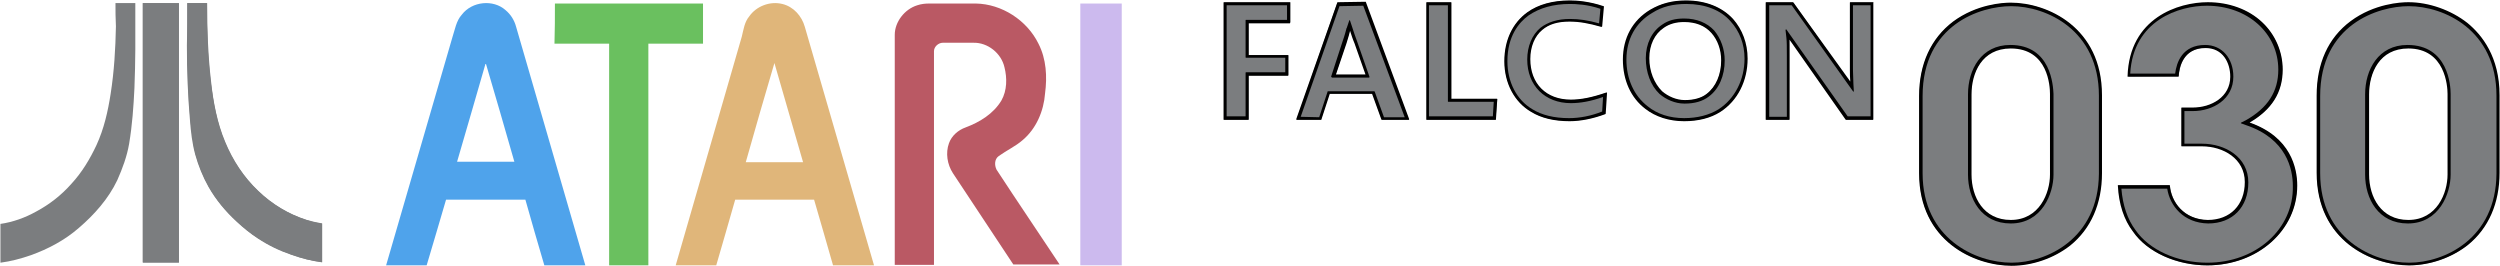 <?xml version="1.0" encoding="utf-8"?>
<!-- Generator: Adobe Illustrator 18.0.0, SVG Export Plug-In . SVG Version: 6.00 Build 0)  -->
<!DOCTYPE svg PUBLIC "-//W3C//DTD SVG 1.1//EN" "http://www.w3.org/Graphics/SVG/1.1/DTD/svg11.dtd">
<svg version="1.1" id="Ebene_2" xmlns="http://www.w3.org/2000/svg" xmlns:xlink="http://www.w3.org/1999/xlink" x="0px" y="0px"
	 viewBox="0 0 567.2 60.4" enable-background="new 0 0 567.2 60.4" xml:space="preserve">
<g>
	<g>
		<path fill="#7b7d7f" d="M283.3,5.2v7.3h9V17h-9v10.1h-5.5V0.6h15v4.5L283.3,5.2L283.3,5.2z"/>
	</g>
	<g>
		<path fill="#7b7d7f" d="M313.5,27.1l-2.1-5.9h-9.8l-1.9,5.9h-5.5l9.2-26.4l6.3-0.1l9.9,26.5L313.5,27.1L313.5,27.1z M307.4,9.7
			c-0.6-1.8-1.1-3.1-1.1-3.2c0,0.1-0.3,1.5-0.9,3.2l-2.4,7.3h7L307.4,9.7z"/>
	</g>
	<g>
		<path fill="#7b7d7f" d="M339.3,27.1h-15.6V0.6h5.5v21.9h10.5L339.3,27.1z"/>
	</g>
	<g>
		<path fill="#7b7d7f" d="M364.1,25.8c-3,1.2-5.8,1.6-8.1,1.6c-3,0-6.1-0.5-8.6-2.1c-3.7-2.2-6-6.4-6-11.4c0-5.3,2.2-8.9,5.1-11
			c2.6-1.9,5.9-2.7,9.6-2.7c2.1,0,4.9,0.3,7.6,1.3l-0.4,4.5c-3-0.9-5.1-1.2-7.2-1.2c-2.6,0-4.7,0.6-6.3,1.9
			c-1.8,1.5-2.8,3.8-2.8,6.7c0,5.3,3.4,9.3,9.3,9.3c2.1,0,4.6-0.4,8-1.6L364.1,25.8z"/>
	</g>
	<g>
		<path fill="#7b7d7f" d="M390.2,25.3c-2.3,1.5-5.1,2.1-8.1,2.1c-3.4,0-6.4-1-8.7-2.8c-3.2-2.5-5-6.3-5-11.1c0-5.2,2.5-9,6.1-11.2
			c2.3-1.5,4.9-2.1,8-2.1c4.4,0,8.1,1.4,10.5,4.1c2,2.2,3.3,5.3,3.3,8.9C396.4,18.5,394,22.9,390.2,25.3z M388.4,7.4
			c-1.5-1.6-3.6-2.5-6.3-2.5c-1.9,0-3.4,0.4-4.7,1.3c-2.1,1.4-3.4,3.9-3.4,7c0,3.1,1.1,5.9,2.9,7.6c1.3,1.2,3.3,2,5.2,2h0.2
			c2,0,3.7-0.5,5-1.5c2.1-1.6,3.3-4.4,3.3-7.7C390.7,11.4,389.9,9,388.4,7.4z"/>
	</g>
	<g>
		<path fill="#7b7d7f" d="M425,27.1h-6.1l-13-18.5c0.1,0.8,0.1,2.2,0.1,4v14.5h-5.2V0.6h6.1l13,18.4c0-0.8-0.1-1.9-0.1-3.2V0.6h5.2
			L425,27.1L425,27.1z"/>
	</g>
</g>
<g>
	<g>
		<path fill="#7b7d7f" d="M435.5,21.8c0-16.6,13.6-21.1,20.7-21.1c8.1,0,20.5,5.4,20.5,20.9v17.7c0,15.7-12.4,20.9-20.4,20.9
			c-8.1,0-20.8-5.3-20.8-20.9V21.8z M447.1,39.6c0,5.2,2.8,10.5,9.1,10.5c6.4,0,9.1-6,9.1-10.5V21.3c0-3.3-1.2-10.5-9.1-10.5
			c-6.4,0-9,5.5-9,10.5L447.1,39.6L447.1,39.6z"/>
	</g>
	<g>
		<path fill="#7b7d7f" d="M482.9,17.4c0.3-12.5,10.6-16.7,18.1-16.7c10.1,0,16.8,6.8,16.8,15.1c0,7-4.7,10.4-7.7,12
			c10.5,3.6,11,11.9,11,14.4c0,10.2-9.1,18-20.3,18c-6.3,0-13.2-2.5-16.8-7.7c-2.6-3.5-3.2-7.7-3.3-10.4h11.6
			c0.3,3.6,3.1,7.8,8.8,7.9c5.6,0,8.5-3.9,8.5-8.7c0-5.7-5.3-8.2-9.8-8.2H495v-8.6h2.6c4,0,8.6-2.2,8.6-7.1c0-3.5-2-6.6-5.7-6.6
			c-4.9,0-6,4-6.2,6.5L482.9,17.4L482.9,17.4z"/>
	</g>
	<g>
		<path fill="#7b7d7f" d="M525.7,21.8c0-16.6,13.6-21.1,20.7-21.1c8.1,0,20.5,5.4,20.5,20.9v17.7c0,15.7-12.4,20.9-20.4,20.9
			c-8.1,0-20.8-5.3-20.8-20.9V21.8z M537.3,39.6c0,5.2,2.8,10.5,9.1,10.5c6.4,0,9.1-6,9.1-10.5V21.3c0-3.3-1.2-10.5-9.1-10.5
			c-6.4,0-9,5.5-9,10.5L537.3,39.6L537.3,39.6z"/>
	</g>
</g>
<g>
	<path fill="#4FA3EB" d="M104.8,3.3c2.3-3,7.1-3.5,9.9-1c1.2,1,2,2.3,2.4,3.8c5.2,18,10.5,36.1,15.7,54.1c-3.1,0-6.2,0-9.3,0
		c-1.5-5-2.9-10-4.3-14.9c-6,0-12,0-18,0c-1.5,5-2.9,10-4.4,14.9c-3.1,0-6.2,0-9.2,0c5-17.2,10-34.4,15-51.6
		C103.2,6.8,103.5,4.7,104.8,3.3 M110.2,14.3c-2.2,7.5-4.3,15-6.5,22.4c4.3,0,8.7,0,13,0C114.6,29.3,112.4,21.8,110.2,14.3z"/>
	<path fill="#E0B67A" d="M170,3.7c1.6-2.3,4.7-3.5,7.5-2.8c2.5,0.6,4.4,2.7,5.1,5.2c5.2,18,10.5,36.1,15.7,54.1c-3.1,0-6.2,0-9.3,0
		c-1.4-5-2.9-10-4.3-14.9c-6,0-11.9,0-17.9,0c-1.4,5-2.9,10-4.3,14.9c-3.1,0-6.1,0-9.2,0c5-17.3,10-34.6,15-51.9
		C168.7,6.7,168.9,5,170,3.7 M169.2,36.8c4.3,0,8.7,0,13,0c-2.2-7.5-4.3-15-6.5-22.5C173.5,21.8,171.3,29.3,169.2,36.8z"/>
	<path fill="#6AC05F" d="M125.9,0.8c11.2,0,22.4,0,33.6,0c0,3,0,6,0,9.1c-4.1,0-8.2,0-12.4,0c0,16.8,0,33.5,0,50.3c-3,0-5.9,0-8.9,0
		c0-16.8,0-33.5,0-50.3c-4.1,0-8.2,0-12.4,0C125.9,6.9,125.9,3.8,125.9,0.8z"/>
	<path fill="#BA5964" d="M208.1,1.2c0.9-0.3,1.8-0.4,2.7-0.4c3.5,0,7.1,0,10.6,0c5.9,0.1,11.6,3.8,14.2,9.1c1.8,3.5,2,7.5,1.5,11.3
		c-0.3,4-2,8-5.1,10.6c-1.6,1.4-3.6,2.3-5.4,3.6c-1,0.7-1,2.1-0.5,3.1c4.7,7.2,9.6,14.4,14.3,21.5c-3.5,0-7,0-10.5,0
		c-4.6-6.9-9.1-13.8-13.7-20.7c-1.3-2-1.7-4.6-0.9-6.8c0.6-1.7,2.1-3,3.8-3.6c3.2-1.2,6.3-3.1,8.1-6.1c1.3-2.3,1.3-5.1,0.7-7.5
		c-0.7-3.2-3.8-5.7-7.1-5.6c-2.3,0-4.6,0-6.9,0c-1,0-2,0.9-2,1.9c0,16.1,0,32.3,0,48.5c-3,0-5.9,0-8.9,0c0-17.4,0-34.8,0-52.2
		C203,5,205.2,2.1,208.1,1.2z"/>
	<path fill="#CCBAEE" d="M245.1,0.8c3.1,0,6.3,0,9.4,0c0,19.8,0,39.6,0,59.4c-3.1,0-6.3,0-9.4,0C245.1,40.4,245.1,20.6,245.1,0.8z"
		/>
</g>
<g>
	<path fill="#7b7d7f" d="M26.2,0.7c1.5,0,3,0,4.5,0c0,3.5,0,7,0,10.5c0,2.9-0.1,5.8-0.2,8.8c-0.2,4.2-0.5,8.4-1.2,12.6
		c-0.5,2.9-1.5,5.6-2.7,8.3c-2,4.2-5.2,7.8-8.7,10.8c-3.2,2.8-7,4.8-10.9,6.2c-2.3,0.8-4.6,1.4-6.9,1.7c0-2.9,0-5.9,0-8.8
		c2.8-0.4,5.6-1.4,8.1-2.8c3-1.6,5.7-3.7,8-6.3c2.4-2.6,4.2-5.6,5.7-8.8c1.7-3.7,2.6-7.7,3.2-11.6c0.8-5.1,1.1-10.2,1.2-15.3
		C26.2,4.2,26.2,2.4,26.2,0.7z"/>
	<path fill="#7b7d7f" d="M32.4,0.7c2.7,0,5.5,0,8.2,0c0,19.6,0,39.2,0,58.8c-2.7,0-5.5,0-8.2,0c0-6.3,0-12.5,0-18.8
		C32.4,27.4,32.4,14.1,32.4,0.7z"/>
	<path fill="#7b7d7f" d="M42.5,0.7c1.5,0,3,0,4.4,0c0,6,0.2,12,0.9,17.9c0.6,4.6,1.4,9.3,3.2,13.6c1.7,4.2,4.3,8,7.5,11.1
		c3.1,3,6.9,5.3,11,6.6c1.1,0.4,2.3,0.7,3.5,0.8c0,2.9,0,5.9,0,8.8c-2.3-0.3-4.6-0.9-6.9-1.7c-2.7-0.9-5.2-2.1-7.6-3.7
		c-1.7-1.1-3.3-2.4-4.8-3.8c-2.5-2.3-4.7-4.9-6.4-7.9c-1.3-2.3-2.3-4.8-3-7.3c-0.7-2.5-1-5.2-1.2-7.8c-0.5-5.7-0.7-11.3-0.7-17
		C42.5,7.1,42.5,3.9,42.5,0.7z"/>
	<path fill="#7b7d7f" d="M32.4,0.7c0,13.4,0,26.7,0,40.1c0,6.3,0,12.5,0,18.8c2.7,0,5.5,0,8.2,0c0-19.6,0-39.2,0-58.8
		C37.9,0.7,35.2,0.7,32.4,0.7"/>
	<path fill="#7b7d7f" d="M42.5,0.7c0,3.2,0,6.4,0,9.6c0,5.7,0.2,11.4,0.7,17c0.3,2.6,0.6,5.3,1.2,7.8c0.7,2.5,1.7,5,3,7.3
		c1.7,3,3.9,5.6,6.4,7.9c1.5,1.4,3.1,2.7,4.8,3.8c2.4,1.5,4.9,2.7,7.6,3.7c2.2,0.8,4.5,1.4,6.9,1.7c0-2.9,0-5.9,0-8.8
		c-1.2-0.2-2.4-0.5-3.5-0.8c-4.1-1.3-7.9-3.6-11-6.6c-3.3-3.1-5.8-7-7.5-11.1c-1.8-4.3-2.7-8.9-3.2-13.6c-0.7-5.9-0.9-11.9-0.9-17.9
		C45.4,0.7,44,0.7,42.5,0.7"/>
</g>
<g>
	<path d="M292.7,0.5h-15c-0.1,0-0.1,0.1-0.1,0.1v26.5c0,0.1,0.1,0.1,0.1,0.1h5.5c0.1,0,0.1-0.1,0.1-0.1v-9.9h8.9
		c0.1,0,0.1-0.1,0.1-0.1v-4.5c0-0.1-0.1-0.1-0.1-0.1h-8.9V5.3h9.3c0.1,0,0.1-0.1,0.1-0.1V0.6C292.8,0.6,292.8,0.5,292.7,0.5z
		 M282.6,16.5v9.9h-4.3V1.2h13.7v3.3h-9.3c-0.1,0-0.1,0.1-0.1,0.1V13c0,0.1,0.1,0.1,0.1,0.1h8.9v3.3h-8.9
		C282.7,16.4,282.6,16.4,282.6,16.5z"/>
	<path d="M309.9,0.5c0-0.1-0.1-0.1-0.1-0.1l-6.3,0.1c-0.1,0-0.1,0-0.1,0.1L294.1,27c0,0,0,0.1,0,0.1s0.1,0.1,0.1,0.1h5.5
		c0.1,0,0.1,0,0.1-0.1l1.9-5.8h9.6l2.1,5.8c0,0,0.1,0.1,0.1,0.1h6.1c0,0,0,0,0,0c0.1,0,0.1-0.1,0.1-0.1c0,0,0-0.1,0-0.1L309.9,0.5z
		 M295.1,26.5l8.8-25.1l5.4-0.1l9.4,25.3H314l-2.1-5.8c0,0-0.1-0.1-0.1-0.1h-10.5c-0.1,0-0.1,0-0.1,0.1l-1.9,5.8L295.1,26.5
		L295.1,26.5z"/>
	<path d="M302.2,17.6h8.4c0,0,0.1,0,0.1-0.1s0-0.1,0-0.1l-2.8-8c-0.4-1.1-0.8-2.2-1.1-3.2l-0.5-1.5c0-0.1-0.1-0.1-0.1-0.1
		c-0.1,0-0.1,0-0.1,0.1l-0.5,1.5c0,0,0,0.1-0.1,0.2c-0.1,0.4-0.4,1.6-0.9,3l-2.6,8C302.1,17.5,302.1,17.5,302.2,17.6
		C302.2,17.6,302.2,17.6,302.2,17.6z M303.1,16.9l2.4-7.1c0.4-1.3,0.7-2.3,0.8-2.8c0.3,0.9,0.6,1.9,1,2.8l2.5,7.1H303.1z"/>
	<path d="M339.6,22.4h-10.3V0.6c0-0.1-0.1-0.1-0.1-0.1h-5.5c-0.1,0-0.1,0.1-0.1,0.1v26.5c0,0.1,0.1,0.1,0.1,0.1h15.6
		c0.1,0,0.1-0.1,0.1-0.1l0.3-4.6C339.7,22.5,339.7,22.4,339.6,22.4C339.7,22.4,339.6,22.4,339.6,22.4z M324.2,26.4V1.2h4.3V23
		c0,0.1,0.1,0.1,0.1,0.1h10.3l-0.2,3.3H324.2z"/>
	<path d="M364.4,21c-3.2,1.1-5.7,1.6-8,1.6c-5.6,0-9.2-3.6-9.2-9.2c0-2.8,1-5.2,2.7-6.6c1.5-1.3,3.5-1.9,6.2-1.9
		c2.2,0,4.4,0.4,7.2,1.2c0,0,0.1,0,0.1,0c0,0,0.1-0.1,0.1-0.1l0.4-4.5c0-0.1,0-0.1-0.1-0.1c-3.2-1.1-6.1-1.3-7.6-1.3
		c-3.9,0-7.2,0.9-9.7,2.7c-3.3,2.4-5.2,6.3-5.2,11.1c0,5,2.3,9.3,6.1,11.5c2.3,1.4,5.2,2.1,8.7,2.1c2.6,0,5.4-0.6,8.1-1.6
		c0,0,0.1-0.1,0.1-0.1l0.3-4.7c0,0,0-0.1,0-0.1C364.4,21,364.4,21,364.4,21z M356.2,0.9c1.3,0,4,0.1,6.9,1.1l-0.3,3.3
		c-2.5-0.7-4.5-1-6.6-1c-2.8,0-5,0.7-6.7,2c-1.9,1.6-3,4.2-3,7.2c0,5.9,4,9.9,9.9,9.9c2.1,0,4.5-0.4,7.3-1.4l-0.2,3.3
		c-2.5,1-5.1,1.5-7.5,1.5c-3.4,0-6.2-0.7-8.3-2c-3.6-2.1-5.7-6.2-5.7-10.9c0-5.7,2.6-8.8,4.8-10.4C349.3,1.8,352.4,0.9,356.2,0.9z"
		/>
	<path d="M382.5,0.1c-3.1,0-5.7,0.7-8.1,2.1c-4,2.4-6.2,6.4-6.2,11.3c0,4.7,1.8,8.7,5.1,11.2c2.3,1.8,5.4,2.8,8.8,2.8
		c3.2,0,6-0.7,8.2-2.1c3.9-2.5,6.2-7,6.2-12.1c0-3.5-1.2-6.6-3.3-9C390.7,1.6,387,0.1,382.5,0.1z M382.1,26.8
		c-3.2,0-6.1-0.9-8.3-2.7c-3.1-2.4-4.8-6.2-4.8-10.6c0-4.6,2.1-8.4,5.9-10.6c2.2-1.4,4.7-2,7.7-2c4.3,0,7.8,1.4,10,3.9
		c2.1,2.3,3.2,5.2,3.2,8.5c0,4.8-2.2,9.1-5.9,11.5C387.8,26.1,385.1,26.8,382.1,26.8z"/>
	<path d="M382.1,4.2c-2,0-3.6,0.4-5,1.4c-2.3,1.5-3.7,4.3-3.7,7.6c0,3.2,1.1,6.2,3.1,8.1c1.5,1.3,3.6,2.2,5.6,2.2h0.2
		c2.1,0,4-0.5,5.4-1.6c2.3-1.7,3.6-4.7,3.6-8.2c0-2.6-0.9-5-2.4-6.8C387.3,5.2,385,4.2,382.1,4.2z M382.4,22.7h-0.2c0,0,0,0,0,0
		c-1.8,0-3.7-0.8-5.1-2c-1.8-1.8-2.9-4.5-2.9-7.5c0-3,1.2-5.5,3.3-6.9c1.3-0.9,2.8-1.3,4.6-1.3c2.6,0,4.7,0.8,6.2,2.5
		c1.4,1.6,2.2,3.8,2.2,6.2c0,3.2-1.2,6-3.3,7.6C386.1,22.2,384.3,22.7,382.4,22.7z"/>
	<path d="M425,0.5h-5.2c-0.1,0-0.1,0.1-0.1,0.1v15.2c0,0.9,0,1.8,0.1,2.7L406.9,0.6c0,0-0.1-0.1-0.1-0.1h-6.1
		c-0.1,0-0.1,0.1-0.1,0.1v26.5c0,0.1,0.1,0.1,0.1,0.1h5.2c0.1,0,0.1-0.1,0.1-0.1V12.6c0-1.5,0-2.7,0-3.6l12.7,18.1
		c0,0,0.1,0.1,0.1,0.1h6.1c0.1,0,0.1-0.1,0.1-0.1V0.6C425.1,0.6,425.1,0.5,425,0.5z M405.3,8.6c0.1,0.8,0.1,2.2,0.1,4v13.9h-4V1.2
		h5.1l12.9,18.1l1,1.4c0,0,0.1,0.1,0.1,0.1c0,0,0,0,0,0c0.1,0,0.1-0.1,0.1-0.1c0,0,0,0,0,0l-0.1-1.7c0-1.1-0.1-2.1-0.1-3.1V1.2h4
		v25.2h-5.2L405.3,6.7c0,0-0.1-0.1-0.1,0c-0.1,0-0.1,0.1-0.1,0.1L405.3,8.6z"/>
	<path d="M456.1,10.2c-6.6,0-9.6,5.6-9.6,11.2v18.2c0,5.5,3,11.1,9.7,11.1c7.1,0,9.7-6.8,9.7-11.1V21.3
		C465.8,19.5,465.4,10.2,456.1,10.2z M465.1,21.3v18.3c0,4.2-2.4,10.3-8.9,10.3c-6.2,0-8.9-5.2-8.9-10.3V21.4
		c0-4.8,2.3-10.4,8.9-10.4C464.7,11,465.1,19.6,465.1,21.3z"/>
	<path d="M456.2,0.6c-1.7,0-7.7,0.3-13.1,4.3c-5,3.8-7.7,9.6-7.7,16.9v17.5c0,15.4,12.5,21,21,21c4.7,0,9.6-1.7,13.3-4.6
		c4.7-3.8,7.2-9.5,7.2-16.4V21.6C476.9,6.2,464.5,0.6,456.2,0.6z M456.4,59.6c-8.1,0-20.2-5.4-20.2-20.3V21.8
		c0-16.2,13.1-20.4,20.1-20.4c8,0,19.9,5.4,19.9,20.3v17.7C476.1,54.2,464.3,59.6,456.4,59.6z"/>
	<path d="M510.4,27.8c5-2.9,7.5-6.8,7.5-12c0-4.1-1.7-8-4.7-10.8c-3.1-2.9-7.5-4.5-12.3-4.5c-6.6,0-17.8,3.5-18.2,16.8
		c0,0,0,0.1,0,0.1s0.1,0,0.1,0h11.4c0.1,0,0.1-0.1,0.1-0.1c0.1-1.9,0.9-6.4,6.1-6.4c3.9,0,5.6,3.3,5.6,6.5c0,4.6-4.3,7-8.5,7H495
		c-0.1,0-0.1,0.1-0.1,0.1v8.6c0,0.1,0.1,0.1,0.1,0.1h4.6c4.8,0,9.7,2.8,9.7,8.1c0,5.2-3.3,8.6-8.4,8.6c-5.5-0.1-8.3-4.1-8.6-7.8
		c0-0.1-0.1-0.1-0.1-0.1h-11.6c0,0-0.1,0-0.1,0c0,0,0,0.1,0,0.1c0.2,4.2,1.4,7.8,3.4,10.4c3.2,4.7,9.9,7.7,16.9,7.7
		c11.5,0,20.4-8,20.4-18.1C521.2,38.2,519.8,31.1,510.4,27.8z M500.8,59.6c-6.8,0-13.2-2.9-16.3-7.4c-1.8-2.4-2.9-5.6-3.2-9.4h10.4
		c0.6,3.9,3.7,7.8,9.3,7.9c5.5,0,9.1-3.7,9.1-9.3c0-5.8-5.3-8.8-10.5-8.8h-4v-7.4h1.9c4.6,0,9.2-2.7,9.2-7.8c0-4.2-2.6-7.2-6.4-7.2
		c-5.2,0-6.5,4-6.8,6.5h-10.2c0.7-12.2,11.2-15.4,17.4-15.4c9.2,0,16.2,6.2,16.2,14.5c0,5-2.4,8.7-7.4,11.5l-1,0.5
		c0,0-0.1,0.1-0.1,0.1c0,0,0,0.1,0.1,0.1l1.1,0.4c9.2,3.1,10.6,10,10.6,13.8C520.4,52,511.8,59.6,500.8,59.6z"/>
	<path d="M546.2,10.2c-6.6,0-9.6,5.6-9.6,11.2v18.2c0,5.5,3,11.1,9.7,11.1c7.1,0,9.7-6.8,9.7-11.1V21.3
		C556,19.5,555.5,10.2,546.2,10.2z M555.3,21.3v18.3c0,4.2-2.4,10.3-8.9,10.3c-6.2,0-8.9-5.2-8.9-10.3V21.4c0-4.8,2.3-10.4,8.9-10.4
		C554.8,11,555.3,19.6,555.3,21.3z"/>
	<path d="M559.8,5.2c-3.7-2.9-8.7-4.7-13.4-4.7c-1.7,0-7.7,0.3-13.1,4.3c-5.1,3.8-7.7,9.6-7.7,16.9v17.5c0,15.4,12.5,21,21,21
		c4.7,0,9.6-1.7,13.3-4.6c4.7-3.8,7.2-9.5,7.2-16.4V21.6C567.1,12.9,563.1,7.9,559.8,5.2z M546.6,59.6c-8.1,0-20.2-5.4-20.2-20.3
		V21.8c0-16.2,13.1-20.4,20.1-20.4c8,0,19.9,5.4,19.9,20.3v17.7C566.3,54.2,554.5,59.6,546.6,59.6z"/>
</g>
</svg>
